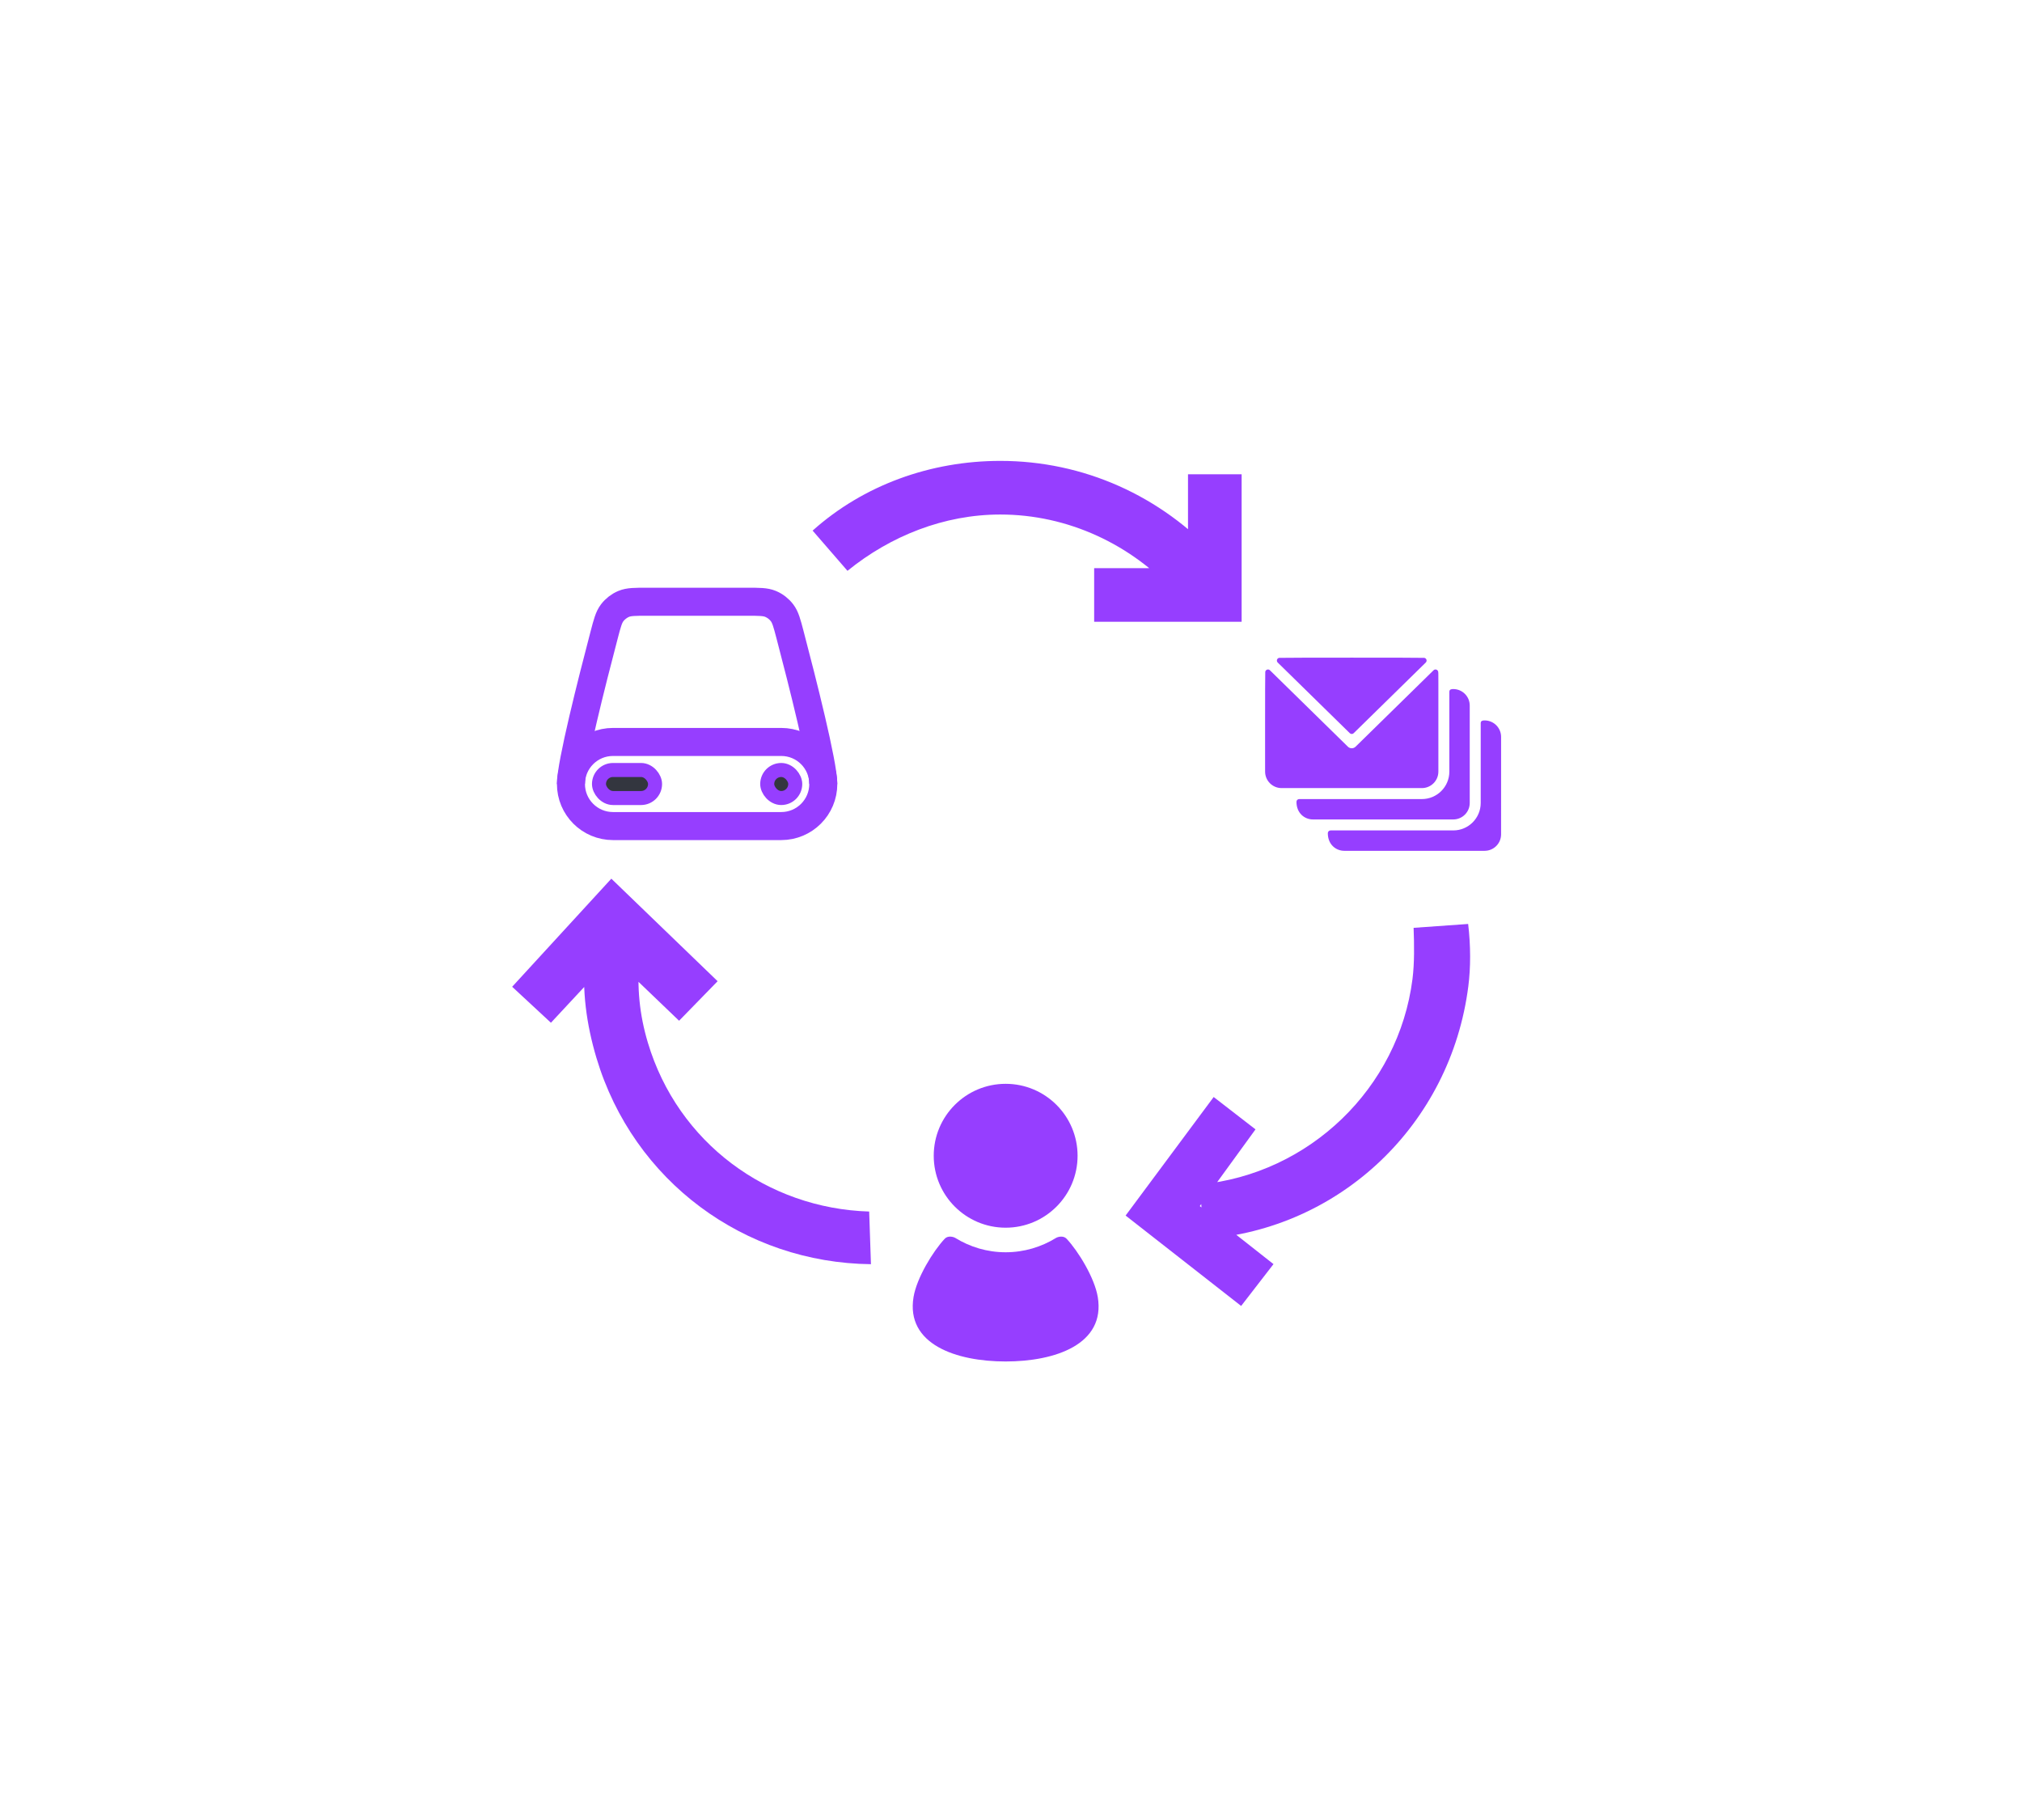 <?xml version="1.0" encoding="UTF-8" standalone="no"?>
<!-- Created with Inkscape (http://www.inkscape.org/) -->

<svg
   version="1.1"
   id="svg1"
   width="1000"
   height="900"
   viewBox="0 0 1000 900"
   sodipodi:docname="versions.svg"
   xml:space="preserve"
   inkscape:version="1.3.2 (091e20e, 2023-11-25, custom)"
   xmlns:inkscape="http://www.inkscape.org/namespaces/inkscape"
   xmlns:sodipodi="http://sodipodi.sourceforge.net/DTD/sodipodi-0.dtd"
   xmlns="http://www.w3.org/2000/svg"
   xmlns:svg="http://www.w3.org/2000/svg"><defs
     id="defs1">
	
	
	
	
	
	
	
<clipPath
   id="clip0_429_11128"><rect
     width="24"
     height="24"
     fill="white"
     id="rect1" /></clipPath>
	
	
	
	
	

		
	
		
	
		
	
		
	
		
	</defs><sodipodi:namedview
     id="namedview1"
     pagecolor="#505050"
     bordercolor="#eeeeee"
     borderopacity="1"
     inkscape:showpageshadow="0"
     inkscape:pageopacity="0"
     inkscape:pagecheckerboard="0"
     inkscape:deskcolor="#505050"
     inkscape:zoom="0.19445437"
     inkscape:cx="231.41676"
     inkscape:cy="208.27508"
     inkscape:window-width="1366"
     inkscape:window-height="745"
     inkscape:window-x="-8"
     inkscape:window-y="-8"
     inkscape:window-maximized="1"
     inkscape:current-layer="layer2" /><g
     inkscape:groupmode="layer"
     inkscape:label="Image"
     id="g1" /><g
     inkscape:groupmode="layer"
     id="layer1"
     inkscape:label="mountains" /><g
     inkscape:groupmode="layer"
     id="layer2"
     inkscape:label="cactus"><g
       id="g13"
       transform="matrix(0.208,0,0,0.208,1745.967,70.972)"><g
         style="fill:none;stroke:#963eff;stroke-opacity:1"
         id="g2"
         transform="matrix(33.333,0,0,33.333,-7136.538,956.051)"><path
           d="m 6,14 h 12 c 1.657,0 3,1.343 3,3 0,1.657 -1.343,3 -3,3 H 6 C 4.343,20 3,18.657 3,17 3,15.343 4.343,14 6,14 Z"
           stroke="#33363f"
           stroke-width="2"
           id="path1"
           style="stroke:#963eff;stroke-opacity:1" /><path
           d="M 3,17 C 3,15.59 4.491,9.706 5.371,6.358 5.59,5.523 5.7,5.106 5.942,4.788 6.154,4.51 6.442,4.288 6.765,4.153 7.133,4 7.57,4 8.444,4 h 7.112 c 0.874,0 1.311,0 1.679,0.153 0.323,0.134 0.611,0.356 0.823,0.635 0.242,0.318 0.352,0.735 0.571,1.57 C 19.509,9.706 21,15.59 21,17"
           stroke="#33363f"
           stroke-width="2"
           id="path2"
           style="stroke:#963eff;stroke-opacity:1" /><rect
           x="17"
           y="16"
           width="2"
           height="2"
           rx="1"
           fill="#33363f"
           id="rect2"
           style="stroke:#963eff;stroke-opacity:1" /><rect
           x="5"
           y="16"
           width="4"
           height="2"
           rx="1"
           fill="#33363f"
           id="rect3"
           style="stroke:#963eff;stroke-opacity:1" /></g><g
         style="fill:#963eff;fill-opacity:1"
         id="g3"
         transform="matrix(1.096,0,0,1.096,-5303.804,1089.083)"><g
           id="g6-3"
           transform="translate(-75.067,75.067)"
           style="fill:#963eff;fill-opacity:1">
	<g
   id="g5-1"
   style="fill:#963eff;fill-opacity:1">
		<g
   id="g4-1"
   style="fill:#963eff;fill-opacity:1">
			<path
   d="m 183.815,210.381 c 2.315,2.268 6.011,2.275 8.326,0.007 29.125,-28.543 100.616,-98.605 156.433,-153.308 3.493,-3.423 1.606,-9.433 -3.235,-10.135 -4.224,-0.612 -310.802,-0.567 -314.715,0 -4.84,0.701 -6.726,6.714 -3.232,10.137 z"
   id="path1-61"
   style="fill:#963eff;fill-opacity:1" />
			<path
   d="m 375.93,293.659 c 0,-227.81 0.157,-212.698 -0.343,-216.308 -0.677,-4.884 -6.558,-6.976 -10.079,-3.524 -68.225,66.86 -160.048,156.85 -169.194,165.812 -4.629,4.535 -12.037,4.537 -16.667,-0.001 L 10.459,73.829 C 6.937,70.377 1.054,72.467 0.377,77.351 c -0.535,3.86 -0.343,217.51 -0.343,216.308 0,19.754 16.014,35.767 35.767,35.767 h 304.362 c 19.753,0 35.767,-16.013 35.767,-35.767 z"
   id="path2-5"
   style="fill:#963eff;fill-opacity:1" />
			<path
   d="m 476.234,182.646 c -3.717,0 -8.457,0.458 -8.457,5.953 v 173.096 c 0,32.904 -26.675,59.579 -59.579,59.579 h -266.14 c -3.287,0 -5.953,2.666 -5.953,5.953 0,24.73 17.696,38.27 35.766,38.27 h 304.363 c 19.754,0 35.766,-16.013 35.766,-35.766 V 218.412 c 0,-19.754 -16.013,-35.766 -35.766,-35.766 z"
   id="path3"
   style="fill:#963eff;fill-opacity:1" />
			<path
   d="m 443.965,361.696 v -211.32 c 0.001,-19.754 -16.013,-35.766 -35.765,-35.766 -3.717,0 -8.457,0.458 -8.457,5.953 v 173.096 c 0,32.905 -26.675,59.58 -59.58,59.58 H 74.022 c -3.288,0 -5.953,2.666 -5.953,5.953 0,24.73 17.693,38.27 35.766,38.27 h 304.363 c 19.754,0 35.767,-16.013 35.767,-35.766 z"
   id="path4"
   style="fill:#963eff;fill-opacity:1" />
		</g>
	</g>
</g></g><path
         id="path2-4"
         style="fill:#963eff;fill-opacity:1;stroke-width:63.752"
         d="m -5532.019,2604.455 -9.197,-129.704 c 260.213,-24.718 472.595,-229.044 505.6,-488.336 4.83,-37.945 4.141,-83.02 2.647,-121.77 l 129.704,-9.197 c 6.205,52.204 6.093,103.602 0.457,147.871 -41.86,328.858 -304.951,578.143 -629.211,601.134 z m 88.996,159.142 -274.697,-214.913 209.393,-281.826 99.461,76.927 -132.466,182.365 175.236,137.986 z" /><path
         id="path3-7"
         style="fill:#963eff;fill-opacity:1;stroke-width:63.752"
         d="m -6323.228,2664.318 c -300.432,-3.185 -564.752,-196.872 -652.555,-490.016 -23.78,-79.393 -35.346,-162.445 -26.761,-244.877 l 128.841,7.995 c -6.136,68.388 -0.058,133.119 20.063,200.297 71.34,238.179 284.384,393.985 526.192,401.418 z m -456.197,-578.777 -158.699,-152.118 -146.011,156.869 -92.169,-85.529 235.818,-256.974 252.696,243.754 z" /><path
         id="path4-1"
         style="fill:#963eff;fill-opacity:1;stroke-width:63.752"
         d="m -5594.869,1073.278 c -108.379,-121.129 -261.384,-191.257 -420.765,-191.257 -133.88,0 -261.384,51.002 -363.388,133.88 l -82.878,-95.628 c 121.129,-108.379 280.51,-165.756 446.266,-165.756 197.632,0 382.513,82.878 516.393,229.508 z m -197.632,-63.752 h 223.133 V 786.393 h 127.504 v 350.637 h -350.637 z" /><g
         id="g2-2"
         transform="matrix(1.562,0,0,1.562,-4647.668,742.52)"
         style="fill:#963eff;fill-opacity:1">
	<path
   class="st0"
   d="m -867.645,1174.796 c 60.462,0 109.484,-49.021 109.484,-109.492 0,-60.454 -49.022,-109.492 -109.484,-109.492 -60.47,0 -109.483,49.038 -109.483,109.492 0,60.471 49.013,109.492 109.483,109.492 z"
   id="path1-9"
   style="fill:#963eff;fill-opacity:1;stroke-width:0.825" />
	<path
   class="st0"
   d="m -727.432,1280.278 c -4.888,-29.28 -29.714,-69.753 -47.503,-88.701 -4.811,-5.127 -13.163,-2.994 -16.098,-1.178 -22.319,13.761 -48.518,21.79 -76.612,21.79 -28.093,0 -54.293,-8.029 -76.611,-21.79 -2.934,-1.817 -11.287,-3.95 -16.099,1.178 -17.787,18.948 -42.613,59.421 -47.502,88.701 -12.011,72.09 65.001,98.136 140.214,98.136 75.212,0 152.225,-26.046 140.213,-98.136 z"
   id="path2-59"
   style="fill:#963eff;fill-opacity:1;stroke-width:0.825" />
</g></g></g><style
     type="text/css"
     id="style1">
	.st0{fill:#000000;}
</style></svg>
